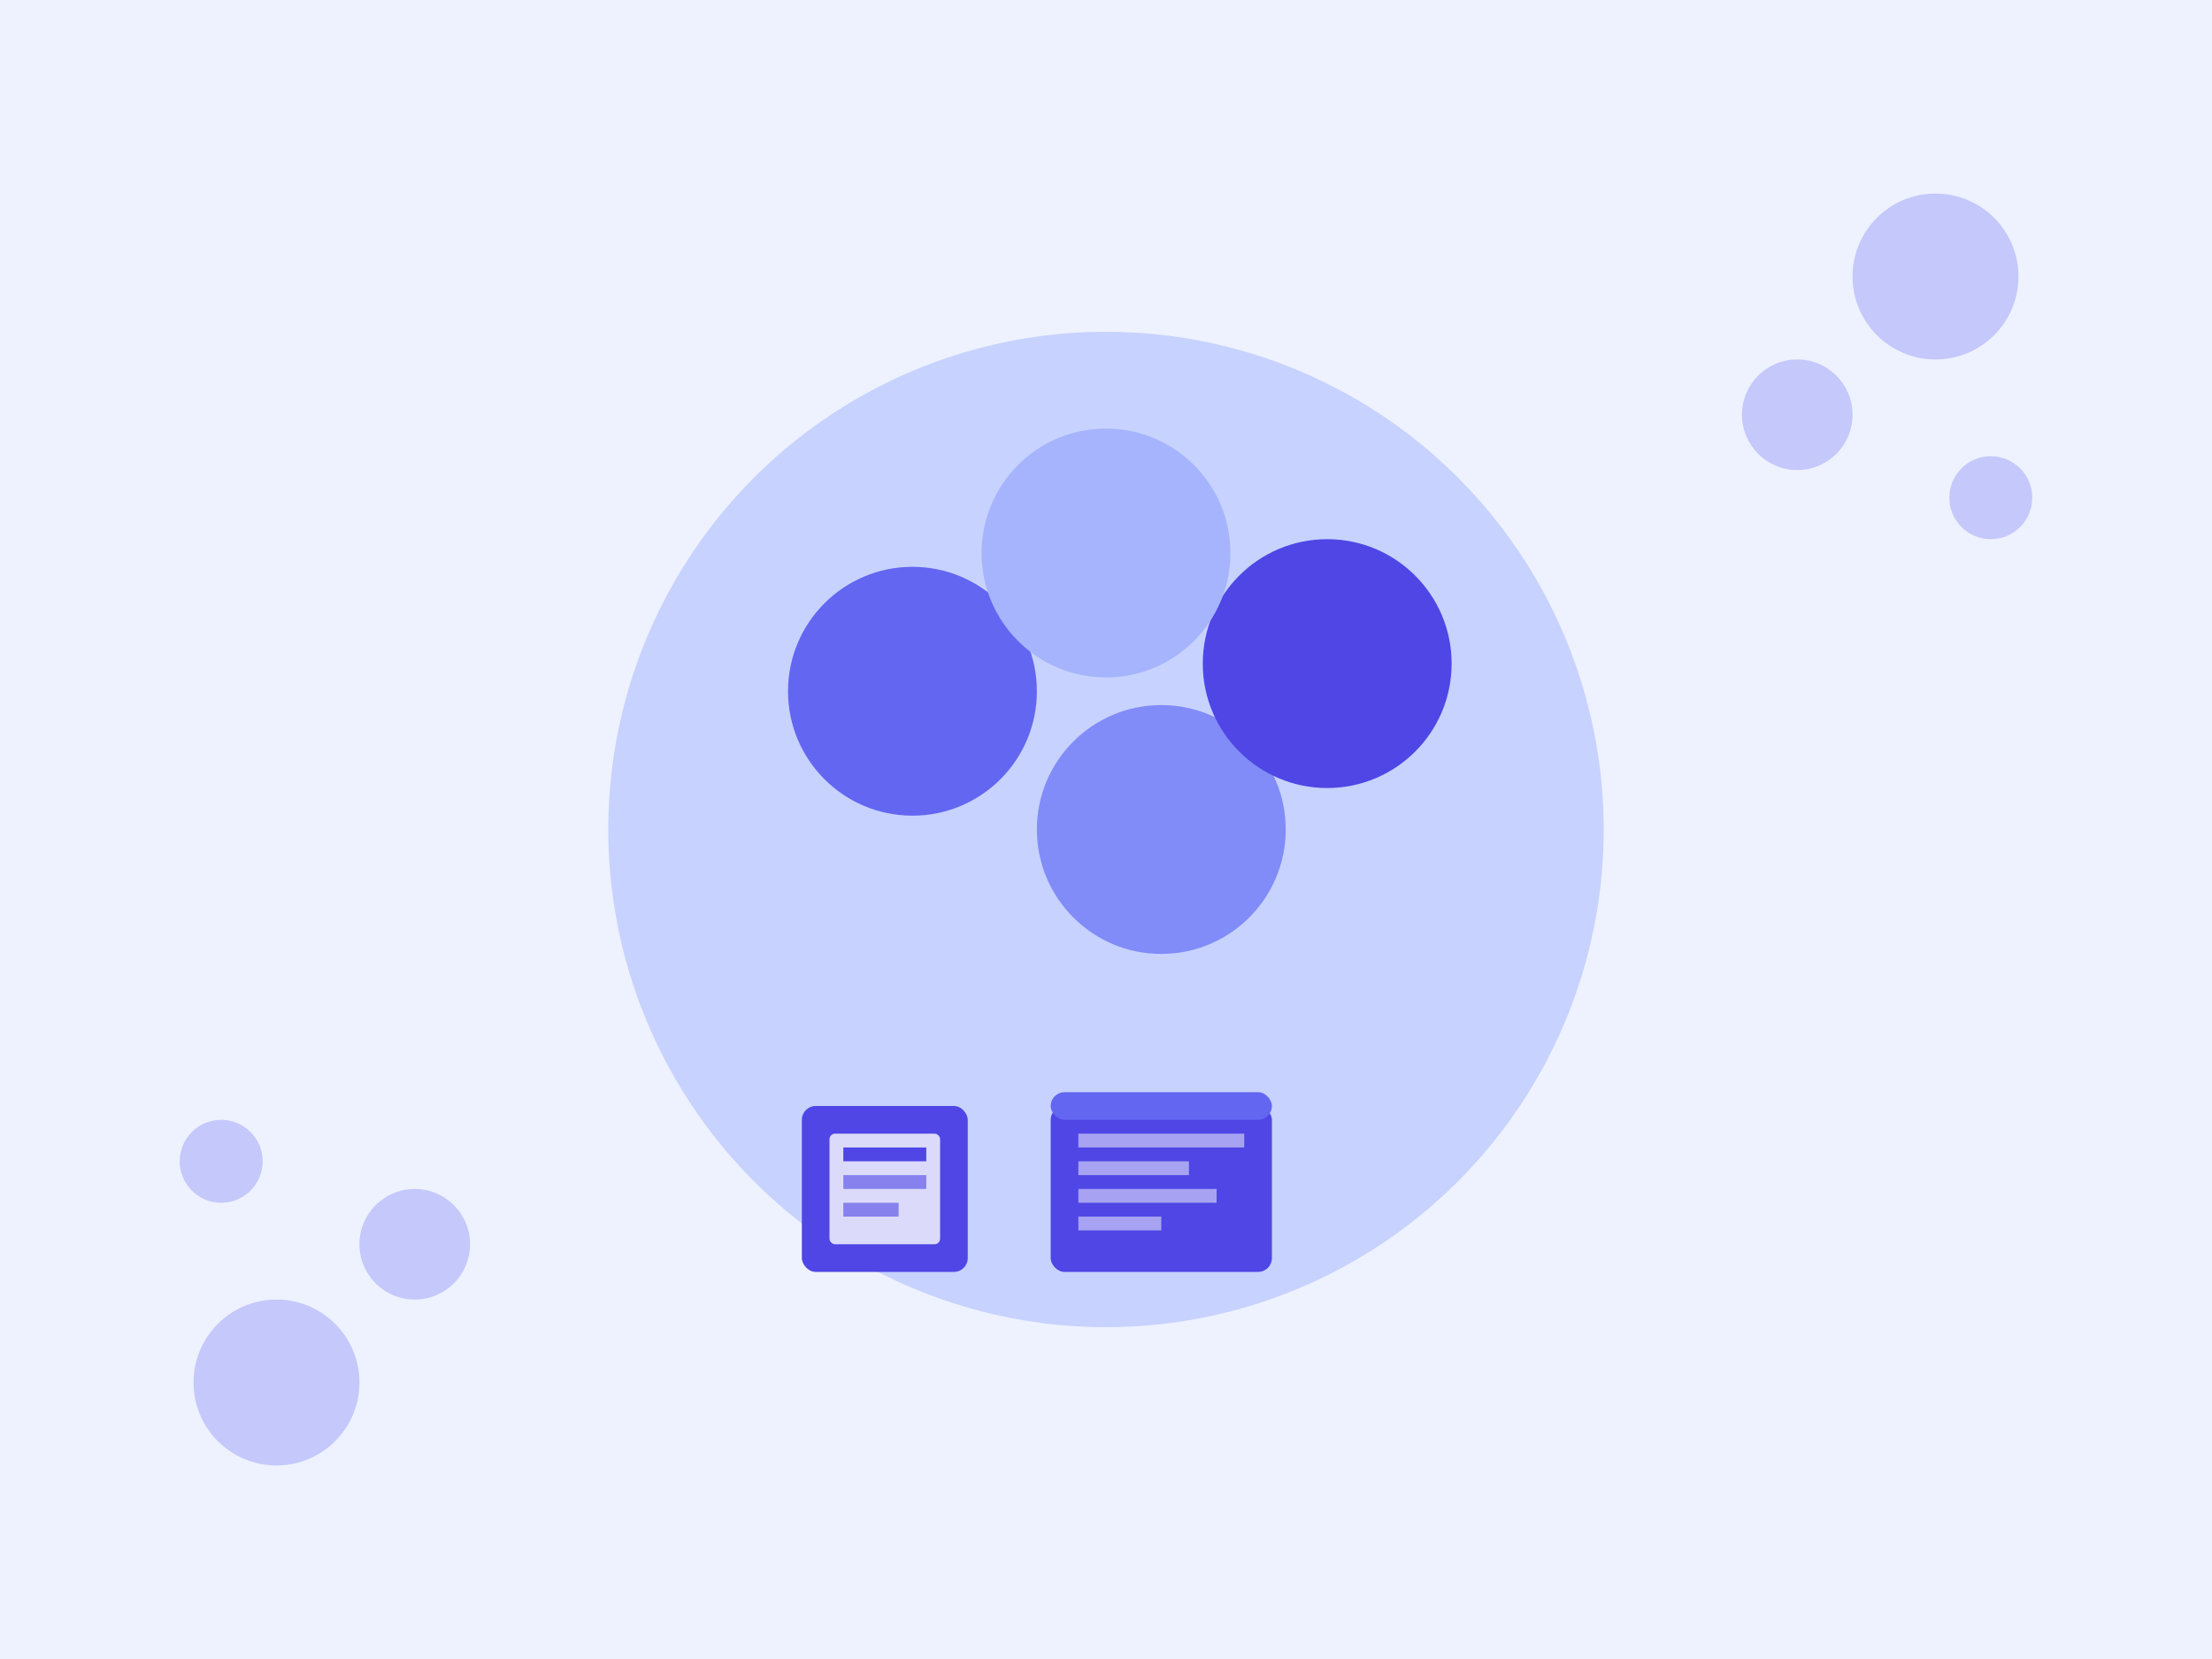 
<svg width="800" height="600" viewBox="0 0 800 600" xmlns="http://www.w3.org/2000/svg">
  <rect width="800" height="600" fill="#EEF2FF"/>
  <circle cx="400" cy="300" r="180" fill="#C7D2FE"/>
  <g transform="translate(260, 180)">
    <!-- Stylized group of people -->
    <circle cx="70" cy="70" r="45" fill="#6366F1"/>
    <circle cx="160" cy="120" r="45" fill="#818CF8"/>
    <circle cx="220" cy="60" r="45" fill="#4F46E5"/>
    <circle cx="140" cy="20" r="45" fill="#A5B4FC"/>
    
    <!-- Book/education icon -->
    <rect x="120" y="220" width="80" height="60" rx="5" fill="#4F46E5"/>
    <rect x="120" y="215" width="80" height="10" rx="5" fill="#6366F1"/>
    <rect x="130" y="230" width="60" height="5" fill="white" opacity="0.5"/>
    <rect x="130" y="240" width="40" height="5" fill="white" opacity="0.5"/>
    <rect x="130" y="250" width="50" height="5" fill="white" opacity="0.5"/>
    <rect x="130" y="260" width="30" height="5" fill="white" opacity="0.5"/>
    
    <!-- Calendar icon -->
    <rect x="30" y="220" width="60" height="60" rx="5" fill="#4F46E5"/>
    <rect x="40" y="230" width="40" height="40" rx="2" fill="white" opacity="0.8"/>
    <rect x="45" y="235" width="30" height="5" fill="#4F46E5"/>
    <rect x="45" y="245" width="30" height="5" fill="#4F46E5" opacity="0.6"/>
    <rect x="45" y="255" width="20" height="5" fill="#4F46E5" opacity="0.6"/>
  </g>
  
  <!-- Decorative elements -->
  <circle cx="700" cy="100" r="30" fill="#6366F1" opacity="0.3"/>
  <circle cx="650" cy="150" r="20" fill="#6366F1" opacity="0.3"/>
  <circle cx="720" cy="180" r="15" fill="#6366F1" opacity="0.3"/>
  
  <circle cx="100" cy="500" r="30" fill="#6366F1" opacity="0.3"/>
  <circle cx="150" cy="450" r="20" fill="#6366F1" opacity="0.3"/>
  <circle cx="80" cy="420" r="15" fill="#6366F1" opacity="0.3"/>
</svg>
